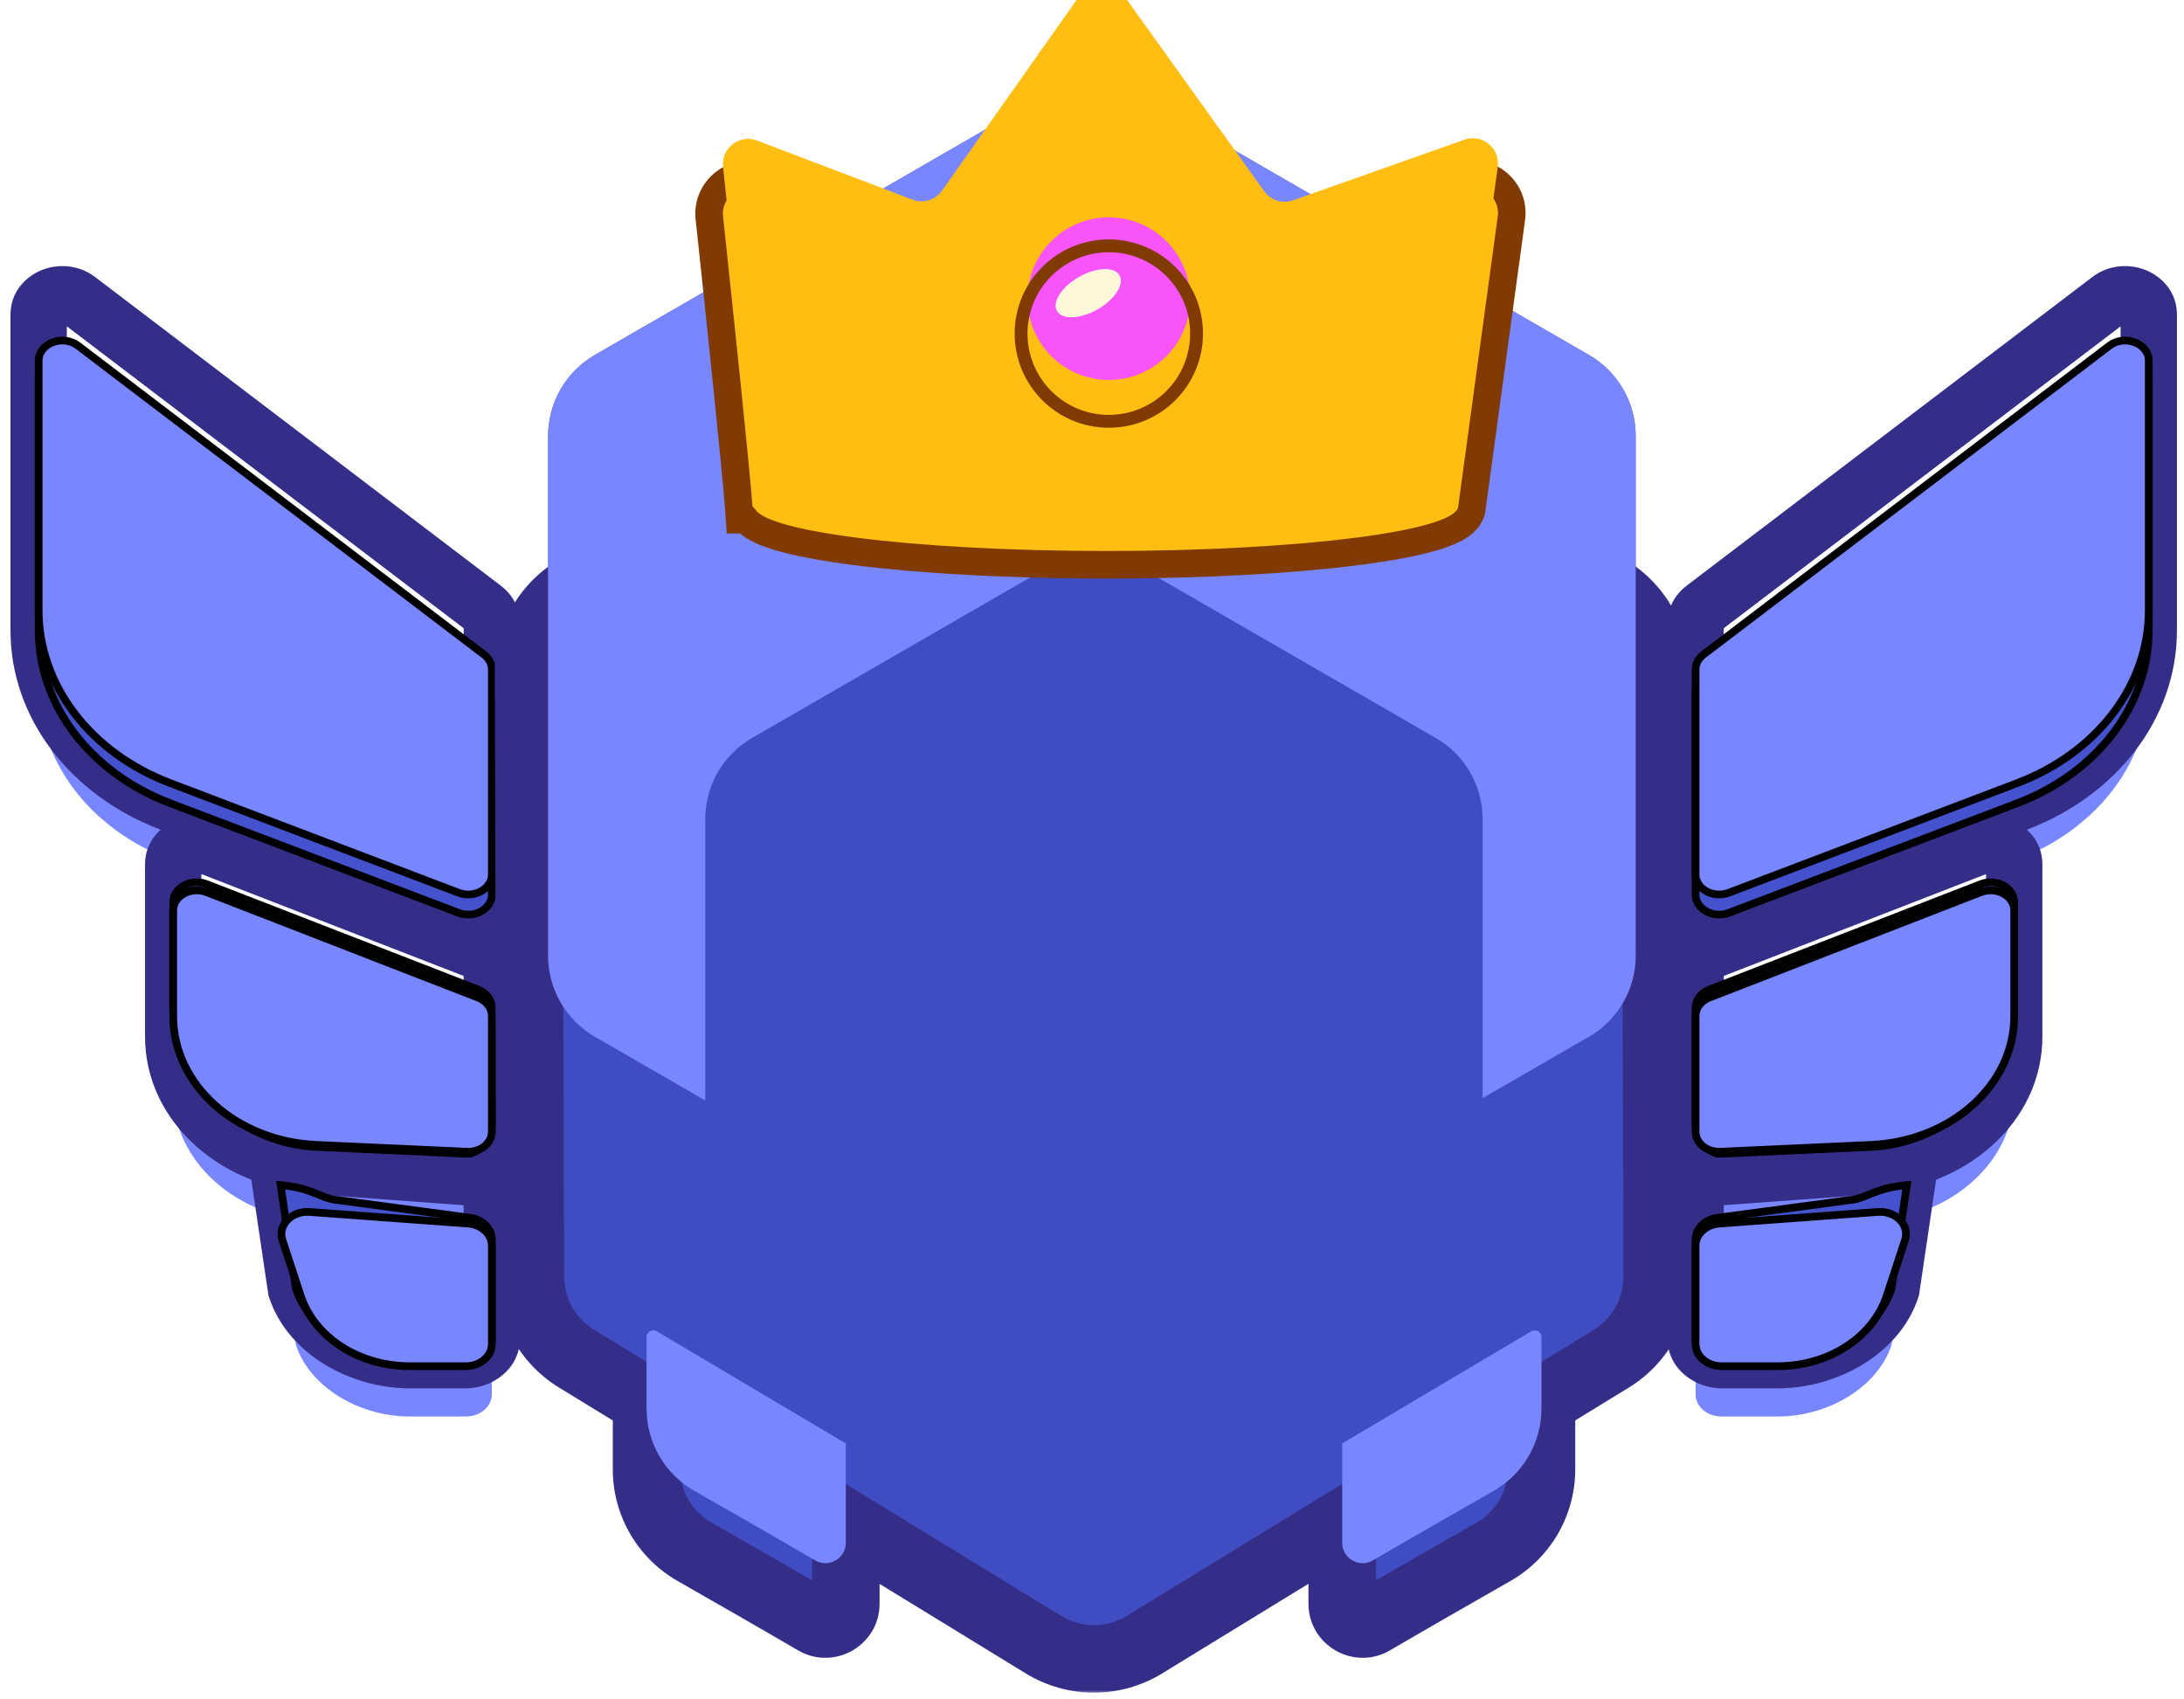 <svg width="284" height="221" viewBox="0 0 284 221" fill="none" xmlns="http://www.w3.org/2000/svg">
<g filter="url(#filter0_i_606_6941)">
<path fill-rule="evenodd" clip-rule="evenodd" d="M221.515 79.103L274.305 38.937C276.283 37.432 279.418 38.629 279.418 40.89V73.355C279.418 73.388 279.418 73.422 279.418 73.456V81.989C279.418 91.7 272.718 100.502 262.316 104.456L224.809 118.716C222.779 119.488 220.49 118.221 220.49 116.326V89.69C220.49 89.679 220.49 89.668 220.49 89.657V81.056C220.49 80.31 220.863 79.6 221.515 79.103ZM222.287 123.716L257.582 110.007C259.615 109.218 261.924 110.485 261.924 112.389V126.145C261.924 126.174 261.924 126.202 261.923 126.23V134.78C261.923 143.682 253.756 151.029 243.33 151.505L223.723 152.399C221.966 152.479 220.49 151.286 220.49 149.786V134.732C220.49 134.721 220.49 134.71 220.49 134.699V126.097C220.49 125.072 221.192 124.141 222.287 123.716Z" fill="#7886FF"/>
</g>
<path d="M274.305 38.937L272.087 36.021L272.087 36.021L274.305 38.937ZM221.515 79.103L223.734 82.019L223.734 82.019L221.515 79.103ZM279.418 73.456L275.754 73.438L275.754 73.447V73.456H279.418ZM262.316 104.456L261.014 101.032L261.014 101.032L262.316 104.456ZM224.809 118.716L226.111 122.141L226.111 122.141L224.809 118.716ZM220.49 89.657L224.153 89.712L224.153 89.684V89.657H220.49ZM257.582 110.007L258.909 113.423L258.909 113.423L257.582 110.007ZM222.287 123.716L223.613 127.131L223.613 127.131L222.287 123.716ZM261.923 126.23L258.26 126.208L258.26 126.219V126.23H261.923ZM243.33 151.505L243.497 155.165L243.497 155.165L243.33 151.505ZM223.723 152.399L223.556 148.739L223.556 148.739L223.723 152.399ZM220.49 134.699L224.153 134.753L224.153 134.726V134.699H220.49ZM272.087 36.021L219.297 76.187L223.734 82.019L276.524 41.853L272.087 36.021ZM283.082 40.89C283.082 37.841 280.947 35.856 278.911 35.079C276.864 34.297 274.219 34.399 272.087 36.021L276.524 41.853C276.451 41.908 276.38 41.927 276.347 41.93C276.325 41.933 276.315 41.931 276.296 41.924C276.282 41.918 276.169 41.873 276.035 41.706C275.881 41.513 275.754 41.217 275.754 40.89H283.082ZM283.082 73.355V40.89H275.754V73.355H283.082ZM283.081 73.474C283.082 73.434 283.082 73.394 283.082 73.355H275.754C275.754 73.383 275.754 73.41 275.754 73.438L283.081 73.474ZM283.082 81.989V73.456H275.754V81.989H283.082ZM263.618 107.881C275.173 103.488 283.082 93.49 283.082 81.989H275.754C275.754 89.91 270.263 97.516 261.014 101.032L263.618 107.881ZM226.111 122.141L263.618 107.881L261.014 101.032L223.507 115.291L226.111 122.141ZM216.826 116.326C216.826 118.881 218.384 120.769 220.114 121.727C221.843 122.684 224.046 122.926 226.111 122.141L223.507 115.291C223.541 115.278 223.585 115.273 223.662 115.315C223.71 115.342 223.824 115.418 223.937 115.589C224.059 115.775 224.153 116.036 224.153 116.326H216.826ZM216.826 89.69V116.326H224.153V89.69H216.826ZM216.826 89.603C216.826 89.632 216.826 89.661 216.826 89.69H224.153C224.153 89.697 224.153 89.704 224.153 89.712L216.826 89.603ZM216.826 81.056V89.657H224.153V81.056H216.826ZM219.297 76.187C217.838 77.297 216.826 79.04 216.826 81.056H224.153C224.153 81.579 223.888 81.902 223.734 82.019L219.297 76.187ZM256.256 106.592L220.96 120.301L223.613 127.131L258.909 113.423L256.256 106.592ZM265.587 112.389C265.587 109.821 264.015 107.93 262.277 106.976C260.539 106.023 258.325 105.789 256.256 106.592L258.909 113.423C258.872 113.437 258.828 113.442 258.753 113.4C258.705 113.374 258.592 113.299 258.478 113.128C258.355 112.942 258.26 112.68 258.26 112.389H265.587ZM265.587 126.145V112.389H258.26V126.145H265.587ZM265.587 126.251C265.587 126.216 265.587 126.18 265.587 126.145H258.26C258.26 126.167 258.26 126.188 258.26 126.208L265.587 126.251ZM265.587 134.78V126.23H258.26V134.78H265.587ZM243.497 155.165C255.349 154.624 265.587 146.131 265.587 134.78H258.26C258.26 141.233 252.163 147.434 243.163 147.845L243.497 155.165ZM223.89 156.059L243.497 155.165L243.163 147.845L223.556 148.739L223.89 156.059ZM216.826 149.786C216.826 153.937 220.654 156.206 223.89 156.059L223.556 148.739C223.541 148.74 223.619 148.729 223.75 148.836C223.889 148.948 224.153 149.269 224.153 149.786H216.826ZM216.826 134.732V149.786H224.153V134.732H216.826ZM216.826 134.645C216.826 134.674 216.826 134.703 216.826 134.732H224.153C224.153 134.739 224.153 134.746 224.153 134.753L216.826 134.645ZM216.826 126.097V134.699H224.153V126.097H216.826ZM220.96 120.301C218.72 121.171 216.826 123.296 216.826 126.097H224.153C224.153 126.848 223.664 127.111 223.613 127.131L220.96 120.301Z" fill="#352E88"/>
<g filter="url(#filter1_i_606_6941)">
<path fill-rule="evenodd" clip-rule="evenodd" d="M244.183 151.597L223.576 153.108C221.83 153.236 220.489 154.482 220.489 155.976V161.212V168.775V174.01C220.489 175.6 222.001 176.888 223.865 176.888H231.168C237.779 176.888 244.186 173.028 245.963 167.598L247.958 154.121C247.915 154.125 247.872 154.129 247.829 154.133C247.629 152.652 246.075 151.458 244.183 151.597Z" fill="#7886FF"/>
</g>
<path d="M223.576 153.108L223.308 149.454L223.308 149.454L223.576 153.108ZM244.183 151.597L243.915 147.943L244.183 151.597ZM245.963 167.598L249.445 168.738L249.542 168.442L249.587 168.135L245.963 167.598ZM247.958 154.121L251.582 154.658L252.264 150.051L247.627 150.472L247.958 154.121ZM247.829 154.133L244.198 154.624L244.671 158.12L248.183 157.78L247.829 154.133ZM247.958 154.119L251.582 154.654L252.262 150.049L247.626 150.47L247.958 154.119ZM223.844 156.762L244.451 155.251L243.915 147.943L223.308 149.454L223.844 156.762ZM224.153 155.976C224.153 156.374 223.967 156.626 223.871 156.714C223.784 156.795 223.758 156.769 223.844 156.762L223.308 149.454C220.154 149.686 216.825 152.094 216.825 155.976H224.153ZM224.153 161.212V155.976H216.825V161.212H224.153ZM216.825 161.212V168.775H224.153V161.212H216.825ZM216.825 168.775V174.01H224.153V168.775H216.825ZM216.825 174.01C216.825 178.149 220.547 180.552 223.865 180.552V173.225C223.768 173.225 223.776 173.19 223.855 173.257C223.942 173.332 224.153 173.585 224.153 174.01H216.825ZM223.865 180.552H231.168V173.225H223.865V180.552ZM231.168 180.552C238.908 180.552 247.047 176.066 249.445 168.738L242.481 166.459C241.325 169.99 236.651 173.225 231.168 173.225V180.552ZM249.587 168.135L251.582 154.658L244.334 153.585L242.339 167.062L249.587 168.135ZM247.627 150.472C247.576 150.477 247.526 150.482 247.475 150.487L248.183 157.78C248.218 157.776 248.254 157.773 248.29 157.77L247.627 150.472ZM244.451 155.251C244.556 155.243 244.564 155.277 244.505 155.235C244.458 155.201 244.252 155.023 244.198 154.624L251.46 153.642C250.948 149.86 247.329 147.693 243.915 147.943L244.451 155.251ZM248.182 157.778C248.218 157.774 248.253 157.771 248.289 157.768L247.626 150.47C247.576 150.475 247.525 150.48 247.475 150.485L248.182 157.778ZM244.333 153.584L244.333 153.586L251.582 154.656L251.582 154.654L244.333 153.584Z" fill="#352E88"/>
<path d="M274.305 47.572L221.515 87.738C220.862 88.234 220.489 88.945 220.489 89.69V116.326C220.489 118.221 222.778 119.488 224.808 118.716L262.316 104.456C272.718 100.502 279.418 91.7 279.418 81.989V49.524C279.418 47.264 276.283 46.067 274.305 47.572Z" fill="#4452CD"/>
<path d="M257.582 114.979L222.286 128.687C221.192 129.112 220.489 130.043 220.489 131.069V146.122C220.489 147.622 221.965 150.124 223.722 150.044L243.33 149.149C253.755 148.674 261.923 140.019 261.923 131.116V117.36C261.923 115.456 259.614 114.189 257.582 114.979Z" fill="#4452CD"/>
<path d="M240.439 156.079L223.576 158.339C221.83 158.467 220.489 159.713 220.489 161.207V174.005C220.489 175.595 222.001 176.884 223.865 176.884H231.168C237.78 176.884 244.186 173.023 245.963 167.594L247.958 154.117C243.637 154.509 242.786 155.907 240.439 156.079Z" fill="#4452CD"/>
<path d="M274.305 47.572L221.515 87.738C220.862 88.234 220.489 88.945 220.489 89.69V116.326C220.489 118.221 222.778 119.488 224.808 118.716L262.316 104.456C272.718 100.502 279.418 91.7 279.418 81.989V49.524C279.418 47.264 276.283 46.067 274.305 47.572Z" stroke="black"/>
<path d="M257.582 114.979L222.286 128.687C221.192 129.112 220.489 130.043 220.489 131.069V146.122C220.489 147.622 221.965 150.124 223.722 150.044L243.33 149.149C253.755 148.674 261.923 140.019 261.923 131.116V117.36C261.923 115.456 259.614 114.189 257.582 114.979Z" stroke="black"/>
<path d="M240.439 156.079L223.576 158.339C221.83 158.467 220.489 159.713 220.489 161.207V174.005C220.489 175.595 222.001 176.884 223.865 176.884H231.168C237.78 176.884 244.186 173.023 245.963 167.594L247.958 154.117C243.637 154.509 242.786 155.907 240.439 156.079Z" stroke="black"/>
<g filter="url(#filter2_i_606_6941)">
<path d="M274.305 38.937L221.515 79.103C220.862 79.6 220.489 80.31 220.489 81.056V107.691C220.489 109.586 222.778 110.853 224.808 110.081L262.316 95.822C272.718 91.867 279.418 83.065 279.418 73.355V40.89C279.418 38.629 276.283 37.432 274.305 38.937Z" fill="#7886FF"/>
<path d="M257.582 110.007L222.286 123.716C221.192 124.141 220.489 125.072 220.489 126.097V141.151C220.489 142.651 221.965 143.844 223.722 143.764L243.33 142.87C253.755 142.394 261.923 135.048 261.923 126.145V112.389C261.923 110.485 259.614 109.218 257.582 110.007Z" fill="#7886FF"/>
<path d="M244.183 151.595L223.576 153.106C221.83 153.234 220.489 154.48 220.489 155.974V168.772C220.489 170.362 222.001 171.651 223.865 171.651H231.168C237.78 171.651 243.581 167.896 245.358 162.466L247.724 155.236C248.358 153.302 246.531 151.423 244.183 151.595Z" fill="#7886FF"/>
<path d="M274.305 38.937L221.515 79.103C220.862 79.6 220.489 80.31 220.489 81.056V107.691C220.489 109.586 222.778 110.853 224.808 110.081L262.316 95.822C272.718 91.867 279.418 83.065 279.418 73.355V40.89C279.418 38.629 276.283 37.432 274.305 38.937Z" stroke="black"/>
<path d="M257.582 110.007L222.286 123.716C221.192 124.141 220.489 125.072 220.489 126.097V141.151C220.489 142.651 221.965 143.844 223.722 143.764L243.33 142.87C253.755 142.394 261.923 135.048 261.923 126.145V112.389C261.923 110.485 259.614 109.218 257.582 110.007Z" stroke="black"/>
<path d="M244.183 151.595L223.576 153.106C221.83 153.234 220.489 154.48 220.489 155.974V168.772C220.489 170.362 222.001 171.651 223.865 171.651H231.168C237.78 171.651 243.581 167.896 245.358 162.466L247.724 155.236C248.358 153.302 246.531 151.423 244.183 151.595Z" stroke="black"/>
</g>
<g filter="url(#filter3_i_606_6941)">
<path fill-rule="evenodd" clip-rule="evenodd" d="M62.932 79.103L10.142 38.937C8.164 37.432 5.029 38.629 5.029 40.89V49.524V73.355V81.989C5.029 91.7 11.729 100.502 22.131 104.456L59.639 118.716C61.668 119.488 63.958 118.221 63.958 116.326V107.691V89.69V81.056C63.958 80.31 63.584 79.6 62.932 79.103ZM62.161 123.716L26.865 110.007C24.833 109.218 22.523 110.485 22.523 112.389V121.024V126.145V134.78C22.523 143.682 30.691 151.029 41.117 151.505L60.724 152.399C62.481 152.479 63.958 151.286 63.958 149.786V141.151V134.732V126.097C63.958 125.072 63.255 124.141 62.161 123.716Z" fill="#7886FF"/>
</g>
<path d="M10.142 38.937L12.36 36.021L12.36 36.021L10.142 38.937ZM62.932 79.103L60.713 82.019L60.713 82.019L62.932 79.103ZM22.131 104.456L23.433 101.032L23.433 101.032L22.131 104.456ZM59.639 118.716L58.337 122.141L58.337 122.141L59.639 118.716ZM26.865 110.007L25.539 113.423L25.539 113.423L26.865 110.007ZM62.161 123.716L60.834 127.131L60.834 127.131L62.161 123.716ZM41.117 151.505L40.95 155.165L40.95 155.165L41.117 151.505ZM60.724 152.399L60.891 148.739L60.891 148.739L60.724 152.399ZM12.36 36.021L65.15 76.187L60.713 82.019L7.923 41.853L12.36 36.021ZM1.365 40.89C1.365 37.841 3.5 35.856 5.537 35.079C7.584 34.297 10.228 34.399 12.36 36.021L7.923 41.853C7.997 41.908 8.068 41.927 8.101 41.93C8.122 41.933 8.132 41.931 8.151 41.924C8.165 41.918 8.279 41.873 8.412 41.706C8.567 41.513 8.693 41.217 8.693 40.89H1.365ZM1.365 49.524V40.89H8.693V49.524H1.365ZM1.365 73.355V49.524H8.693V73.355H1.365ZM1.365 81.989V73.355H8.693V81.989H1.365ZM20.829 107.881C9.274 103.488 1.365 93.49 1.365 81.989H8.693C8.693 89.91 14.184 97.516 23.433 101.032L20.829 107.881ZM58.337 122.141L20.829 107.881L23.433 101.032L60.94 115.291L58.337 122.141ZM67.621 116.326C67.621 118.881 66.063 120.769 64.333 121.727C62.604 122.684 60.401 122.926 58.337 122.141L60.94 115.291C60.906 115.278 60.862 115.273 60.785 115.315C60.737 115.342 60.623 115.418 60.51 115.589C60.388 115.775 60.294 116.036 60.294 116.326H67.621ZM67.621 107.691V116.326H60.294V107.691H67.621ZM67.621 89.69V107.691H60.294V89.69H67.621ZM67.621 81.056V89.69H60.294V81.056H67.621ZM65.15 76.187C66.609 77.297 67.621 79.04 67.621 81.056H60.294C60.294 81.579 60.56 81.902 60.713 82.019L65.15 76.187ZM28.191 106.592L63.487 120.301L60.834 127.131L25.539 113.423L28.191 106.592ZM18.86 112.389C18.86 109.821 20.432 107.93 22.17 106.976C23.908 106.023 26.122 105.789 28.191 106.592L25.539 113.423C25.576 113.437 25.619 113.442 25.694 113.4C25.742 113.374 25.855 113.299 25.969 113.128C26.093 112.942 26.187 112.68 26.187 112.389H18.86ZM18.86 121.024V112.389H26.187V121.024H18.86ZM18.86 126.145V121.024H26.187V126.145H18.86ZM18.86 134.78V126.145H26.187V134.78H18.86ZM40.95 155.165C29.098 154.624 18.86 146.131 18.86 134.78H26.187C26.187 141.233 32.284 147.434 41.284 147.845L40.95 155.165ZM60.557 156.059L40.95 155.165L41.284 147.845L60.891 148.739L60.557 156.059ZM67.621 149.786C67.621 153.937 63.794 156.206 60.557 156.059L60.891 148.739C60.906 148.74 60.828 148.729 60.697 148.836C60.558 148.948 60.294 149.269 60.294 149.786H67.621ZM67.621 141.151V149.786H60.294V141.151H67.621ZM67.621 134.732V141.151H60.294V134.732H67.621ZM67.621 126.097V134.732H60.294V126.097H67.621ZM63.487 120.301C65.727 121.171 67.621 123.296 67.621 126.097H60.294C60.294 126.848 60.783 127.111 60.834 127.131L63.487 120.301Z" fill="#352E88"/>
<g filter="url(#filter4_i_606_6941)">
<path fill-rule="evenodd" clip-rule="evenodd" d="M40.263 151.597L60.87 153.108C62.616 153.236 63.957 154.482 63.957 155.976V161.169C63.957 161.183 63.958 161.197 63.958 161.212V174.01C63.958 175.6 62.446 176.888 60.581 176.888H53.278C46.667 176.888 40.26 173.028 38.483 167.598L36.488 154.121C36.532 154.125 36.575 154.129 36.617 154.133C36.817 152.652 38.371 151.458 40.263 151.597Z" fill="#7886FF"/>
</g>
<path d="M60.87 153.108L61.138 149.454L61.138 149.454L60.87 153.108ZM40.263 151.597L39.995 155.251L40.263 151.597ZM63.957 161.169L60.294 161.232L60.293 161.2V161.169H63.957ZM38.483 167.598L35.001 168.738L34.905 168.442L34.859 168.135L38.483 167.598ZM36.488 154.121L32.864 154.658L32.182 150.051L36.82 150.472L36.488 154.121ZM36.617 154.133L40.248 154.624L39.775 158.12L36.264 157.78L36.617 154.133ZM36.488 154.119L32.864 154.656L32.182 150.049L36.819 150.47L36.488 154.119ZM60.602 156.762L39.995 155.251L40.531 147.943L61.138 149.454L60.602 156.762ZM60.293 155.976C60.293 156.374 60.48 156.626 60.575 156.714C60.662 156.795 60.688 156.769 60.602 156.762L61.138 149.454C64.292 149.686 67.621 152.094 67.621 155.976H60.293ZM60.293 161.169V155.976H67.621V161.169H60.293ZM67.62 161.105C67.621 161.141 67.621 161.176 67.621 161.212H60.294C60.294 161.218 60.294 161.225 60.294 161.232L67.62 161.105ZM67.621 161.212V174.01H60.294V161.212H67.621ZM67.621 174.01C67.621 178.149 63.9 180.552 60.581 180.552V173.225C60.679 173.225 60.671 173.19 60.592 173.257C60.505 173.332 60.294 173.585 60.294 174.01H67.621ZM60.581 180.552H53.278V173.225H60.581V180.552ZM53.278 180.552C45.539 180.552 37.4 176.066 35.001 168.738L41.965 166.459C43.121 169.99 47.795 173.225 53.278 173.225V180.552ZM34.859 168.135L32.864 154.658L40.113 153.585L42.108 167.062L34.859 168.135ZM36.82 150.472C36.87 150.477 36.921 150.482 36.971 150.487L36.264 157.78C36.228 157.776 36.193 157.773 36.157 157.77L36.82 150.472ZM39.995 155.251C39.89 155.243 39.882 155.277 39.941 155.235C39.988 155.201 40.194 155.023 40.248 154.624L32.986 153.642C33.498 149.86 37.117 147.693 40.531 147.943L39.995 155.251ZM36.264 157.778C36.228 157.774 36.193 157.771 36.157 157.768L36.819 150.47C36.87 150.475 36.921 150.48 36.971 150.485L36.264 157.778ZM40.112 153.583L42.107 167.06L34.859 168.133L32.864 154.656L40.112 153.583Z" fill="#352E88"/>
<path d="M10.142 47.572L62.932 87.738C63.584 88.234 63.958 88.945 63.958 89.69V116.326C63.958 118.221 61.668 119.488 59.639 118.716L22.131 104.456C11.729 100.502 5.029 91.7 5.029 81.989V49.524C5.029 47.264 8.164 46.067 10.142 47.572Z" fill="#4452CD"/>
<path d="M26.865 114.979L62.161 128.687C63.255 129.112 63.958 130.043 63.958 131.069V146.122C63.958 147.622 62.481 150.124 60.724 150.044L41.117 149.149C30.691 148.674 22.523 140.019 22.523 131.116V117.36C22.523 115.456 24.833 114.189 26.865 114.979Z" fill="#4452CD"/>
<path d="M44.008 156.079L60.871 158.339C62.617 158.467 63.958 159.713 63.958 161.207V174.005C63.958 175.595 62.446 176.884 60.581 176.884H53.278C46.667 176.884 40.26 173.023 38.483 167.594L36.488 154.117C40.81 154.509 41.66 155.907 44.008 156.079Z" fill="#4452CD"/>
<path d="M10.142 47.572L62.932 87.738C63.584 88.234 63.958 88.945 63.958 89.69V116.326C63.958 118.221 61.668 119.488 59.639 118.716L22.131 104.456C11.729 100.502 5.029 91.7 5.029 81.989V49.524C5.029 47.264 8.164 46.067 10.142 47.572Z" stroke="black"/>
<path d="M26.865 114.979L62.161 128.687C63.255 129.112 63.958 130.043 63.958 131.069V146.122C63.958 147.622 62.481 150.124 60.724 150.044L41.117 149.149C30.691 148.674 22.523 140.019 22.523 131.116V117.36C22.523 115.456 24.833 114.189 26.865 114.979Z" stroke="black"/>
<path d="M44.008 156.079L60.871 158.339C62.617 158.467 63.958 159.713 63.958 161.207V174.005C63.958 175.595 62.446 176.884 60.581 176.884H53.278C46.667 176.884 40.26 173.023 38.483 167.594L36.488 154.117C40.81 154.509 41.66 155.907 44.008 156.079Z" stroke="black"/>
<g filter="url(#filter5_i_606_6941)">
<path d="M10.142 38.937L62.932 79.103C63.584 79.6 63.958 80.31 63.958 81.056V107.691C63.958 109.586 61.668 110.853 59.639 110.081L22.131 95.822C11.729 91.867 5.029 83.065 5.029 73.355V40.89C5.029 38.629 8.164 37.432 10.142 38.937Z" fill="#7886FF"/>
<path d="M26.865 110.007L62.161 123.716C63.255 124.141 63.958 125.072 63.958 126.097V141.151C63.958 142.651 62.481 143.844 60.724 143.764L41.117 142.87C30.691 142.394 22.523 135.048 22.523 126.145V112.389C22.523 110.485 24.833 109.218 26.865 110.007Z" fill="#7886FF"/>
<path d="M40.264 151.595L60.871 153.106C62.617 153.234 63.958 154.48 63.958 155.974V168.772C63.958 170.362 62.446 171.651 60.581 171.651H53.278C46.667 171.651 40.865 167.896 39.089 162.466L36.722 155.236C36.089 153.302 37.916 151.423 40.264 151.595Z" fill="#7886FF"/>
<path d="M10.142 38.937L62.932 79.103C63.584 79.6 63.958 80.31 63.958 81.056V107.691C63.958 109.586 61.668 110.853 59.639 110.081L22.131 95.822C11.729 91.867 5.029 83.065 5.029 73.355V40.89C5.029 38.629 8.164 37.432 10.142 38.937Z" stroke="black"/>
<path d="M26.865 110.007L62.161 123.716C63.255 124.141 63.958 125.072 63.958 126.097V141.151C63.958 142.651 62.481 143.844 60.724 143.764L41.117 142.87C30.691 142.394 22.523 135.048 22.523 126.145V112.389C22.523 110.485 24.833 109.218 26.865 110.007Z" stroke="black"/>
<path d="M40.264 151.595L60.871 153.106C62.617 153.234 63.958 154.48 63.958 155.974V168.772C63.958 170.362 62.446 171.651 60.581 171.651H53.278C46.667 171.651 40.865 167.896 39.089 162.466L36.722 155.236C36.089 153.302 37.916 151.423 40.264 151.595Z" stroke="black"/>
</g>
<mask id="path-13-outside-1_606_6941" maskUnits="userSpaceOnUse" x="63.735" y="35.276" width="157" height="185" fill="black">
<rect fill="white" x="63.735" y="35.276" width="157" height="185"/>
<path fill-rule="evenodd" clip-rule="evenodd" d="M136.036 41.91C139.891 39.725 144.613 39.732 148.461 41.93L208.942 76.475C212.846 78.704 215.26 82.85 215.273 87.346L215.503 165.966C215.516 170.35 213.242 174.424 209.503 176.714L200.448 182.26V191.092C200.448 195.52 198.071 199.603 194.225 201.798C189.687 204.387 183.491 207.937 178.532 210.834C176.767 211.866 174.539 210.593 174.539 208.548V198.131L148.815 213.888C144.789 216.354 139.719 216.354 135.693 213.888L109.986 198.141V208.548C109.986 210.593 107.758 211.866 105.993 210.834C101.034 207.937 94.838 204.387 90.3 201.798C86.454 199.603 84.076 195.52 84.076 191.092V182.271L74.964 176.689C71.248 174.413 68.977 170.372 68.964 166.014L68.735 87.421C68.721 82.885 71.155 78.695 75.101 76.457L136.036 41.91Z"/>
</mask>
<path fill-rule="evenodd" clip-rule="evenodd" d="M136.036 41.91C139.891 39.725 144.613 39.732 148.461 41.93L208.942 76.475C212.846 78.704 215.26 82.85 215.273 87.346L215.503 165.966C215.516 170.35 213.242 174.424 209.503 176.714L200.448 182.26V191.092C200.448 195.52 198.071 199.603 194.225 201.798C189.687 204.387 183.491 207.937 178.532 210.834C176.767 211.866 174.539 210.593 174.539 208.548V198.131L148.815 213.888C144.789 216.354 139.719 216.354 135.693 213.888L109.986 198.141V208.548C109.986 210.593 107.758 211.866 105.993 210.834C101.034 207.937 94.838 204.387 90.3 201.798C86.454 199.603 84.076 195.52 84.076 191.092V182.271L74.964 176.689C71.248 174.413 68.977 170.372 68.964 166.014L68.735 87.421C68.721 82.885 71.155 78.695 75.101 76.457L136.036 41.91Z" fill="#3F4CC2"/>
<path d="M148.461 41.93L146.283 45.743L146.283 45.743L148.461 41.93ZM136.036 41.91L133.87 38.09L133.87 38.09L136.036 41.91ZM208.942 76.475L211.12 72.661L211.12 72.661L208.942 76.475ZM215.273 87.346L210.882 87.358L210.882 87.358L215.273 87.346ZM215.503 165.966L219.894 165.953L219.894 165.953L215.503 165.966ZM209.503 176.714L207.209 172.97L207.209 172.97L209.503 176.714ZM200.448 182.26L198.155 178.516L196.057 179.801V182.26H200.448ZM194.225 201.798L192.049 197.983L192.049 197.983L194.225 201.798ZM178.532 210.834L180.748 214.626L180.748 214.626L178.532 210.834ZM174.539 198.131H178.931V190.291L172.245 194.386L174.539 198.131ZM148.815 213.888L146.521 210.143L146.521 210.143L148.815 213.888ZM135.693 213.888L133.399 217.633L133.399 217.633L135.693 213.888ZM109.986 198.141L112.28 194.397L105.594 190.302V198.141H109.986ZM105.993 210.834L103.777 214.626L103.777 214.626L105.993 210.834ZM90.3 201.798L88.124 205.612L88.124 205.612L90.3 201.798ZM84.076 182.271H88.468V179.811L86.37 178.526L84.076 182.271ZM74.964 176.689L72.67 180.434L72.67 180.434L74.964 176.689ZM68.964 166.014L64.573 166.027L68.964 166.014ZM68.735 87.421L73.126 87.409L68.735 87.421ZM75.101 76.457L77.266 80.278L77.266 80.278L75.101 76.457ZM150.639 38.117C145.445 35.151 139.073 35.14 133.87 38.09L138.202 45.73C140.709 44.309 143.78 44.314 146.283 45.743L150.639 38.117ZM211.12 72.661L150.639 38.117L146.283 45.743L206.764 80.288L211.12 72.661ZM219.665 87.333C219.647 81.266 216.388 75.67 211.12 72.661L206.764 80.288C209.303 81.738 210.874 84.434 210.882 87.358L219.665 87.333ZM219.894 165.953L219.665 87.333L210.882 87.358L211.111 165.979L219.894 165.953ZM211.797 180.459C216.842 177.368 219.911 171.87 219.894 165.953L211.111 165.979C211.12 168.83 209.641 171.48 207.209 172.97L211.797 180.459ZM202.742 186.005L211.797 180.459L207.209 172.97L198.155 178.516L202.742 186.005ZM196.057 182.26V191.092H204.84V182.26H196.057ZM196.057 191.092C196.057 193.939 194.529 196.568 192.049 197.983L196.401 205.612C201.613 202.638 204.84 197.101 204.84 191.092H196.057ZM192.049 197.983C187.508 200.574 181.296 204.133 176.317 207.042L180.748 214.626C185.685 211.74 191.865 208.199 196.401 205.612L192.049 197.983ZM176.317 207.042C177.465 206.372 178.931 207.187 178.931 208.548H170.148C170.148 214 176.068 217.36 180.748 214.626L176.317 207.042ZM178.931 208.548V198.131H170.148V208.548H178.931ZM151.109 217.633L176.833 201.876L172.245 194.386L146.521 210.143L151.109 217.633ZM133.399 217.633C138.833 220.961 145.675 220.961 151.109 217.633L146.521 210.143C143.903 211.747 140.605 211.747 137.986 210.143L133.399 217.633ZM107.692 201.886L133.399 217.633L137.986 210.143L112.28 194.397L107.692 201.886ZM114.377 208.548V198.141H105.594V208.548H114.377ZM103.777 214.626C108.457 217.36 114.377 214 114.377 208.548H105.594C105.594 207.187 107.06 206.372 108.208 207.042L103.777 214.626ZM88.124 205.612C92.659 208.199 98.839 211.74 103.777 214.626L108.208 207.042C103.229 204.133 97.017 200.574 92.476 197.983L88.124 205.612ZM79.685 191.092C79.685 197.101 82.912 202.638 88.124 205.612L92.476 197.983C89.996 196.568 88.468 193.939 88.468 191.092H79.685ZM79.685 182.271V191.092H88.468V182.271H79.685ZM72.67 180.434L81.783 186.016L86.37 178.526L77.258 172.944L72.67 180.434ZM64.573 166.027C64.59 171.909 67.654 177.362 72.67 180.434L77.258 172.944C74.841 171.464 73.364 168.836 73.355 166.001L64.573 166.027ZM64.343 87.434L64.573 166.027L73.355 166.001L73.126 87.409L64.343 87.434ZM72.935 72.637C67.609 75.656 64.325 81.312 64.343 87.434L73.126 87.409C73.117 84.458 74.7 81.733 77.266 80.278L72.935 72.637ZM133.87 38.09L72.935 72.637L77.266 80.278L138.202 45.73L133.87 38.09Z" fill="#352E88" mask="url(#path-13-outside-1_606_6941)"/>
<path d="M109.985 200.64V187.714L85.402 173.131C84.817 172.783 84.076 173.205 84.076 173.886V183.183C84.076 187.612 86.453 191.695 90.299 193.889C94.837 196.478 101.034 200.028 105.992 202.926C107.757 203.957 109.985 202.685 109.985 200.64Z" fill="#7886FF"/>
<path d="M174.538 200.64V187.714L199.121 173.131C199.707 172.783 200.448 173.205 200.448 173.886V183.183C200.448 187.612 198.07 191.695 194.224 193.889C189.686 196.478 183.49 200.028 178.531 202.926C176.766 203.957 174.538 202.685 174.538 200.64Z" fill="#7886FF"/>
<g filter="url(#filter6_ii_606_6941)">
<path d="M135.907 41.891C139.669 39.719 144.305 39.719 148.067 41.891L206.616 75.695C210.379 77.867 212.697 81.881 212.697 86.226V153.833C212.697 158.177 210.379 162.192 206.616 164.364L148.067 198.167C144.305 200.34 139.669 200.34 135.907 198.167L77.358 164.364C73.595 162.192 71.277 158.177 71.277 153.833V86.226C71.277 81.881 73.595 77.867 77.358 75.695L135.907 41.891Z" fill="#4E47A1"/>
<path d="M135.907 41.891C139.669 39.719 144.305 39.719 148.067 41.891L206.616 75.695C210.379 77.867 212.697 81.881 212.697 86.226V153.833C212.697 158.177 210.379 162.192 206.616 164.364L148.067 198.167C144.305 200.34 139.669 200.34 135.907 198.167L77.358 164.364C73.595 162.192 71.277 158.177 71.277 153.833V86.226C71.277 81.881 73.595 77.867 77.358 75.695L135.907 41.891Z" fill="url(#paint0_linear_606_6941)"/>
</g>
<g filter="url(#filter7_i_606_6941)">
<path d="M136.169 68.585C139.932 66.412 144.567 66.412 148.329 68.585L186.708 90.743C190.471 92.915 192.789 96.929 192.789 101.274V145.59C192.789 149.934 190.471 153.949 186.708 156.121L148.33 178.279C144.567 180.451 139.932 180.451 136.169 178.279L97.79 156.121C94.028 153.949 91.71 149.934 91.71 145.59V101.274C91.71 96.929 94.028 92.915 97.79 90.743L136.169 68.585Z" fill="#3F4CC2"/>
</g>
<ellipse cx="131.228" cy="56.007" rx="9.502" ry="4.936" transform="rotate(-29.659 131.228 56.007)" fill="#FFF7D9"/>
<path d="M96.175 67.586L96.986 67.586C97.33 67.99 97.741 68.289 98.068 68.494C98.876 68.999 99.951 69.422 101.167 69.79C103.624 70.533 107.09 71.179 111.267 71.714C119.647 72.787 131.169 73.445 143.859 73.445C156.55 73.445 168.072 72.787 176.452 71.714C180.629 71.179 184.095 70.533 186.552 69.79C187.768 69.422 188.843 68.999 189.651 68.494C190.323 68.073 191.347 67.257 191.419 65.94L196.538 28.396C197.051 24.636 193.402 21.666 189.824 22.932L167.551 30.815C166.929 31.035 166.236 30.817 165.851 30.281L147.39 4.535C145.358 1.701 141.138 1.718 139.128 4.567L121.035 30.215C120.645 30.768 119.929 30.987 119.296 30.746L99.085 23.055C95.55 21.71 91.836 24.568 92.239 28.333C93.636 41.376 95.719 61.205 96.056 65.921L96.175 67.586Z" fill="url(#paint1_linear_606_6941)" stroke="#813B02" stroke-width="3.586"/>
<g filter="url(#filter8_ii_606_6941)">
<path d="M97.845 65.793C97.505 61.037 95.417 41.162 94.022 28.142C93.762 25.71 96.161 23.861 98.448 24.731L118.658 32.422C120.057 32.954 121.638 32.471 122.501 31.249L140.593 5.601C141.892 3.759 144.62 3.749 145.933 5.58L164.394 31.326C165.244 32.511 166.775 32.992 168.15 32.505L190.423 24.622C192.735 23.804 195.093 25.723 194.762 28.154L189.63 65.789C189.63 65.79 189.63 65.791 189.63 65.793C189.63 69.028 169.138 71.651 143.859 71.651C118.581 71.651 98.089 69.028 98.089 65.793L97.845 65.793Z" fill="url(#paint2_linear_606_6941)"/>
</g>
<g filter="url(#filter9_i_606_6941)">
<circle cx="144.188" cy="43.381" r="10.573" fill="#F854FC"/>
</g>
<circle cx="144.188" cy="43.381" r="11.41" stroke="#813B02" stroke-width="1.674"/>
<ellipse cx="141.511" cy="38.127" rx="4.68" ry="2.431" transform="rotate(-29.659 141.511 38.127)" fill="#FFF7D9"/>
<defs>
<filter id="filter0_i_606_6941" x="216.826" y="34.605" width="66.256" height="121.46" filterUnits="userSpaceOnUse" color-interpolation-filters="sRGB">
<feFlood flood-opacity="0" result="BackgroundImageFix"/>
<feBlend mode="normal" in="SourceGraphic" in2="BackgroundImageFix" result="shape"/>
<feColorMatrix in="SourceAlpha" type="matrix" values="0 0 0 0 0 0 0 0 0 0 0 0 0 0 0 0 0 0 127 0" result="hardAlpha"/>
<feOffset dy="7.327"/>
<feComposite in2="hardAlpha" operator="arithmetic" k2="-1" k3="1"/>
<feColorMatrix type="matrix" values="0 0 0 0 0.898 0 0 0 0 0.929 0 0 0 0 1 0 0 0 1 0"/>
<feBlend mode="normal" in2="shape" result="effect1_innerShadow_606_6941"/>
</filter>
<filter id="filter1_i_606_6941" x="216.825" y="147.924" width="35.439" height="32.628" filterUnits="userSpaceOnUse" color-interpolation-filters="sRGB">
<feFlood flood-opacity="0" result="BackgroundImageFix"/>
<feBlend mode="normal" in="SourceGraphic" in2="BackgroundImageFix" result="shape"/>
<feColorMatrix in="SourceAlpha" type="matrix" values="0 0 0 0 0 0 0 0 0 0 0 0 0 0 0 0 0 0 127 0" result="hardAlpha"/>
<feOffset dy="7.327"/>
<feComposite in2="hardAlpha" operator="arithmetic" k2="-1" k3="1"/>
<feColorMatrix type="matrix" values="0 0 0 0 0.898 0 0 0 0 0.929 0 0 0 0 1 0 0 0 1 0"/>
<feBlend mode="normal" in2="shape" result="effect1_innerShadow_606_6941"/>
</filter>
<filter id="filter2_i_606_6941" x="220.489" y="38.268" width="58.928" height="133.384" filterUnits="userSpaceOnUse" color-interpolation-filters="sRGB">
<feFlood flood-opacity="0" result="BackgroundImageFix"/>
<feBlend mode="normal" in="SourceGraphic" in2="BackgroundImageFix" result="shape"/>
<feColorMatrix in="SourceAlpha" type="matrix" values="0 0 0 0 0 0 0 0 0 0 0 0 0 0 0 0 0 0 127 0" result="hardAlpha"/>
<feOffset dy="6.019"/>
<feComposite in2="hardAlpha" operator="arithmetic" k2="-1" k3="1"/>
<feColorMatrix type="matrix" values="0 0 0 0 0.733 0 0 0 0 0.761 0 0 0 0 1 0 0 0 1 0"/>
<feBlend mode="normal" in2="shape" result="effect1_innerShadow_606_6941"/>
</filter>
<filter id="filter3_i_606_6941" x="1.365" y="34.605" width="66.256" height="121.46" filterUnits="userSpaceOnUse" color-interpolation-filters="sRGB">
<feFlood flood-opacity="0" result="BackgroundImageFix"/>
<feBlend mode="normal" in="SourceGraphic" in2="BackgroundImageFix" result="shape"/>
<feColorMatrix in="SourceAlpha" type="matrix" values="0 0 0 0 0 0 0 0 0 0 0 0 0 0 0 0 0 0 127 0" result="hardAlpha"/>
<feOffset dy="7.327"/>
<feComposite in2="hardAlpha" operator="arithmetic" k2="-1" k3="1"/>
<feColorMatrix type="matrix" values="0 0 0 0 0.898 0 0 0 0 0.929 0 0 0 0 1 0 0 0 1 0"/>
<feBlend mode="normal" in2="shape" result="effect1_innerShadow_606_6941"/>
</filter>
<filter id="filter4_i_606_6941" x="32.182" y="147.924" width="35.44" height="32.628" filterUnits="userSpaceOnUse" color-interpolation-filters="sRGB">
<feFlood flood-opacity="0" result="BackgroundImageFix"/>
<feBlend mode="normal" in="SourceGraphic" in2="BackgroundImageFix" result="shape"/>
<feColorMatrix in="SourceAlpha" type="matrix" values="0 0 0 0 0 0 0 0 0 0 0 0 0 0 0 0 0 0 127 0" result="hardAlpha"/>
<feOffset dy="7.327"/>
<feComposite in2="hardAlpha" operator="arithmetic" k2="-1" k3="1"/>
<feColorMatrix type="matrix" values="0 0 0 0 0.898 0 0 0 0 0.929 0 0 0 0 1 0 0 0 1 0"/>
<feBlend mode="normal" in2="shape" result="effect1_innerShadow_606_6941"/>
</filter>
<filter id="filter5_i_606_6941" x="5.029" y="38.268" width="58.928" height="133.384" filterUnits="userSpaceOnUse" color-interpolation-filters="sRGB">
<feFlood flood-opacity="0" result="BackgroundImageFix"/>
<feBlend mode="normal" in="SourceGraphic" in2="BackgroundImageFix" result="shape"/>
<feColorMatrix in="SourceAlpha" type="matrix" values="0 0 0 0 0 0 0 0 0 0 0 0 0 0 0 0 0 0 127 0" result="hardAlpha"/>
<feOffset dy="6.019"/>
<feComposite in2="hardAlpha" operator="arithmetic" k2="-1" k3="1"/>
<feColorMatrix type="matrix" values="0 0 0 0 0.733 0 0 0 0 0.761 0 0 0 0 1 0 0 0 1 0"/>
<feBlend mode="normal" in2="shape" result="effect1_innerShadow_606_6941"/>
</filter>
<filter id="filter6_ii_606_6941" x="71.277" y="40.262" width="141.419" height="159.535" filterUnits="userSpaceOnUse" color-interpolation-filters="sRGB">
<feFlood flood-opacity="0" result="BackgroundImageFix"/>
<feBlend mode="normal" in="SourceGraphic" in2="BackgroundImageFix" result="shape"/>
<feColorMatrix in="SourceAlpha" type="matrix" values="0 0 0 0 0 0 0 0 0 0 0 0 0 0 0 0 0 0 127 0" result="hardAlpha"/>
<feOffset dy="10.423"/>
<feComposite in2="hardAlpha" operator="arithmetic" k2="-1" k3="1"/>
<feColorMatrix type="matrix" values="0 0 0 0 0.733 0 0 0 0 0.761 0 0 0 0 1 0 0 0 1 0"/>
<feBlend mode="normal" in2="shape" result="effect1_innerShadow_606_6941"/>
<feColorMatrix in="SourceAlpha" type="matrix" values="0 0 0 0 0 0 0 0 0 0 0 0 0 0 0 0 0 0 127 0" result="hardAlpha"/>
<feOffset dy="-39.956"/>
<feComposite in2="hardAlpha" operator="arithmetic" k2="-1" k3="1"/>
<feColorMatrix type="matrix" values="0 0 0 0 0.387 0 0 0 0 0.443 0 0 0 0 0.929 0 0 0 1 0"/>
<feBlend mode="normal" in2="effect1_innerShadow_606_6941" result="effect2_innerShadow_606_6941"/>
</filter>
<filter id="filter7_i_606_6941" x="91.71" y="66.955" width="101.079" height="112.953" filterUnits="userSpaceOnUse" color-interpolation-filters="sRGB">
<feFlood flood-opacity="0" result="BackgroundImageFix"/>
<feBlend mode="normal" in="SourceGraphic" in2="BackgroundImageFix" result="shape"/>
<feColorMatrix in="SourceAlpha" type="matrix" values="0 0 0 0 0 0 0 0 0 0 0 0 0 0 0 0 0 0 127 0" result="hardAlpha"/>
<feOffset dy="5.234"/>
<feComposite in2="hardAlpha" operator="arithmetic" k2="-1" k3="1"/>
<feColorMatrix type="matrix" values="0 0 0 0 0.127 0 0 0 0 0.175 0 0 0 0 0.608 0 0 0 1 0"/>
<feBlend mode="normal" in2="shape" result="effect1_innerShadow_606_6941"/>
</filter>
<filter id="filter8_ii_606_6941" x="94.003" y="4.213" width="100.791" height="67.439" filterUnits="userSpaceOnUse" color-interpolation-filters="sRGB">
<feFlood flood-opacity="0" result="BackgroundImageFix"/>
<feBlend mode="normal" in="SourceGraphic" in2="BackgroundImageFix" result="shape"/>
<feColorMatrix in="SourceAlpha" type="matrix" values="0 0 0 0 0 0 0 0 0 0 0 0 0 0 0 0 0 0 127 0" result="hardAlpha"/>
<feOffset dy="4.064"/>
<feComposite in2="hardAlpha" operator="arithmetic" k2="-1" k3="1"/>
<feColorMatrix type="matrix" values="0 0 0 0 1 0 0 0 0 0.928 0 0 0 0 0.517 0 0 0 1 0"/>
<feBlend mode="normal" in2="shape" result="effect1_innerShadow_606_6941"/>
<feColorMatrix in="SourceAlpha" type="matrix" values="0 0 0 0 0 0 0 0 0 0 0 0 0 0 0 0 0 0 127 0" result="hardAlpha"/>
<feOffset dy="-10.519"/>
<feComposite in2="hardAlpha" operator="arithmetic" k2="-1" k3="1"/>
<feColorMatrix type="matrix" values="0 0 0 0 0.996 0 0 0 0 0.598 0 0 0 0 0 0 0 0 1 0"/>
<feBlend mode="normal" in2="effect1_innerShadow_606_6941" result="effect2_innerShadow_606_6941"/>
</filter>
<filter id="filter9_i_606_6941" x="131.942" y="31.134" width="24.494" height="24.494" filterUnits="userSpaceOnUse" color-interpolation-filters="sRGB">
<feFlood flood-opacity="0" result="BackgroundImageFix"/>
<feBlend mode="normal" in="SourceGraphic" in2="BackgroundImageFix" result="shape"/>
<feColorMatrix in="SourceAlpha" type="matrix" values="0 0 0 0 0 0 0 0 0 0 0 0 0 0 0 0 0 0 127 0" result="hardAlpha"/>
<feOffset dy="-4.542"/>
<feComposite in2="hardAlpha" operator="arithmetic" k2="-1" k3="1"/>
<feColorMatrix type="matrix" values="0 0 0 0 0.842 0 0 0 0 0.144 0 0 0 0 0.836 0 0 0 1 0"/>
<feBlend mode="normal" in2="shape" result="effect1_innerShadow_606_6941"/>
</filter>
<linearGradient id="paint0_linear_606_6941" x1="-4.309" y1="-78.24" x2="147.249" y2="236.673" gradientUnits="userSpaceOnUse">
<stop stop-color="#7886FF"/>
<stop offset="1" stop-color="#7886FF"/>
</linearGradient>
<linearGradient id="paint1_linear_606_6941" x1="138.38" y1="12.552" x2="160.959" y2="82.129" gradientUnits="userSpaceOnUse">
<stop stop-color="#FFBE11"/>
</linearGradient>
<linearGradient id="paint2_linear_606_6941" x1="138.38" y1="12.552" x2="160.959" y2="82.129" gradientUnits="userSpaceOnUse">
<stop stop-color="#FFBE11"/>
</linearGradient>
</defs>
</svg>
